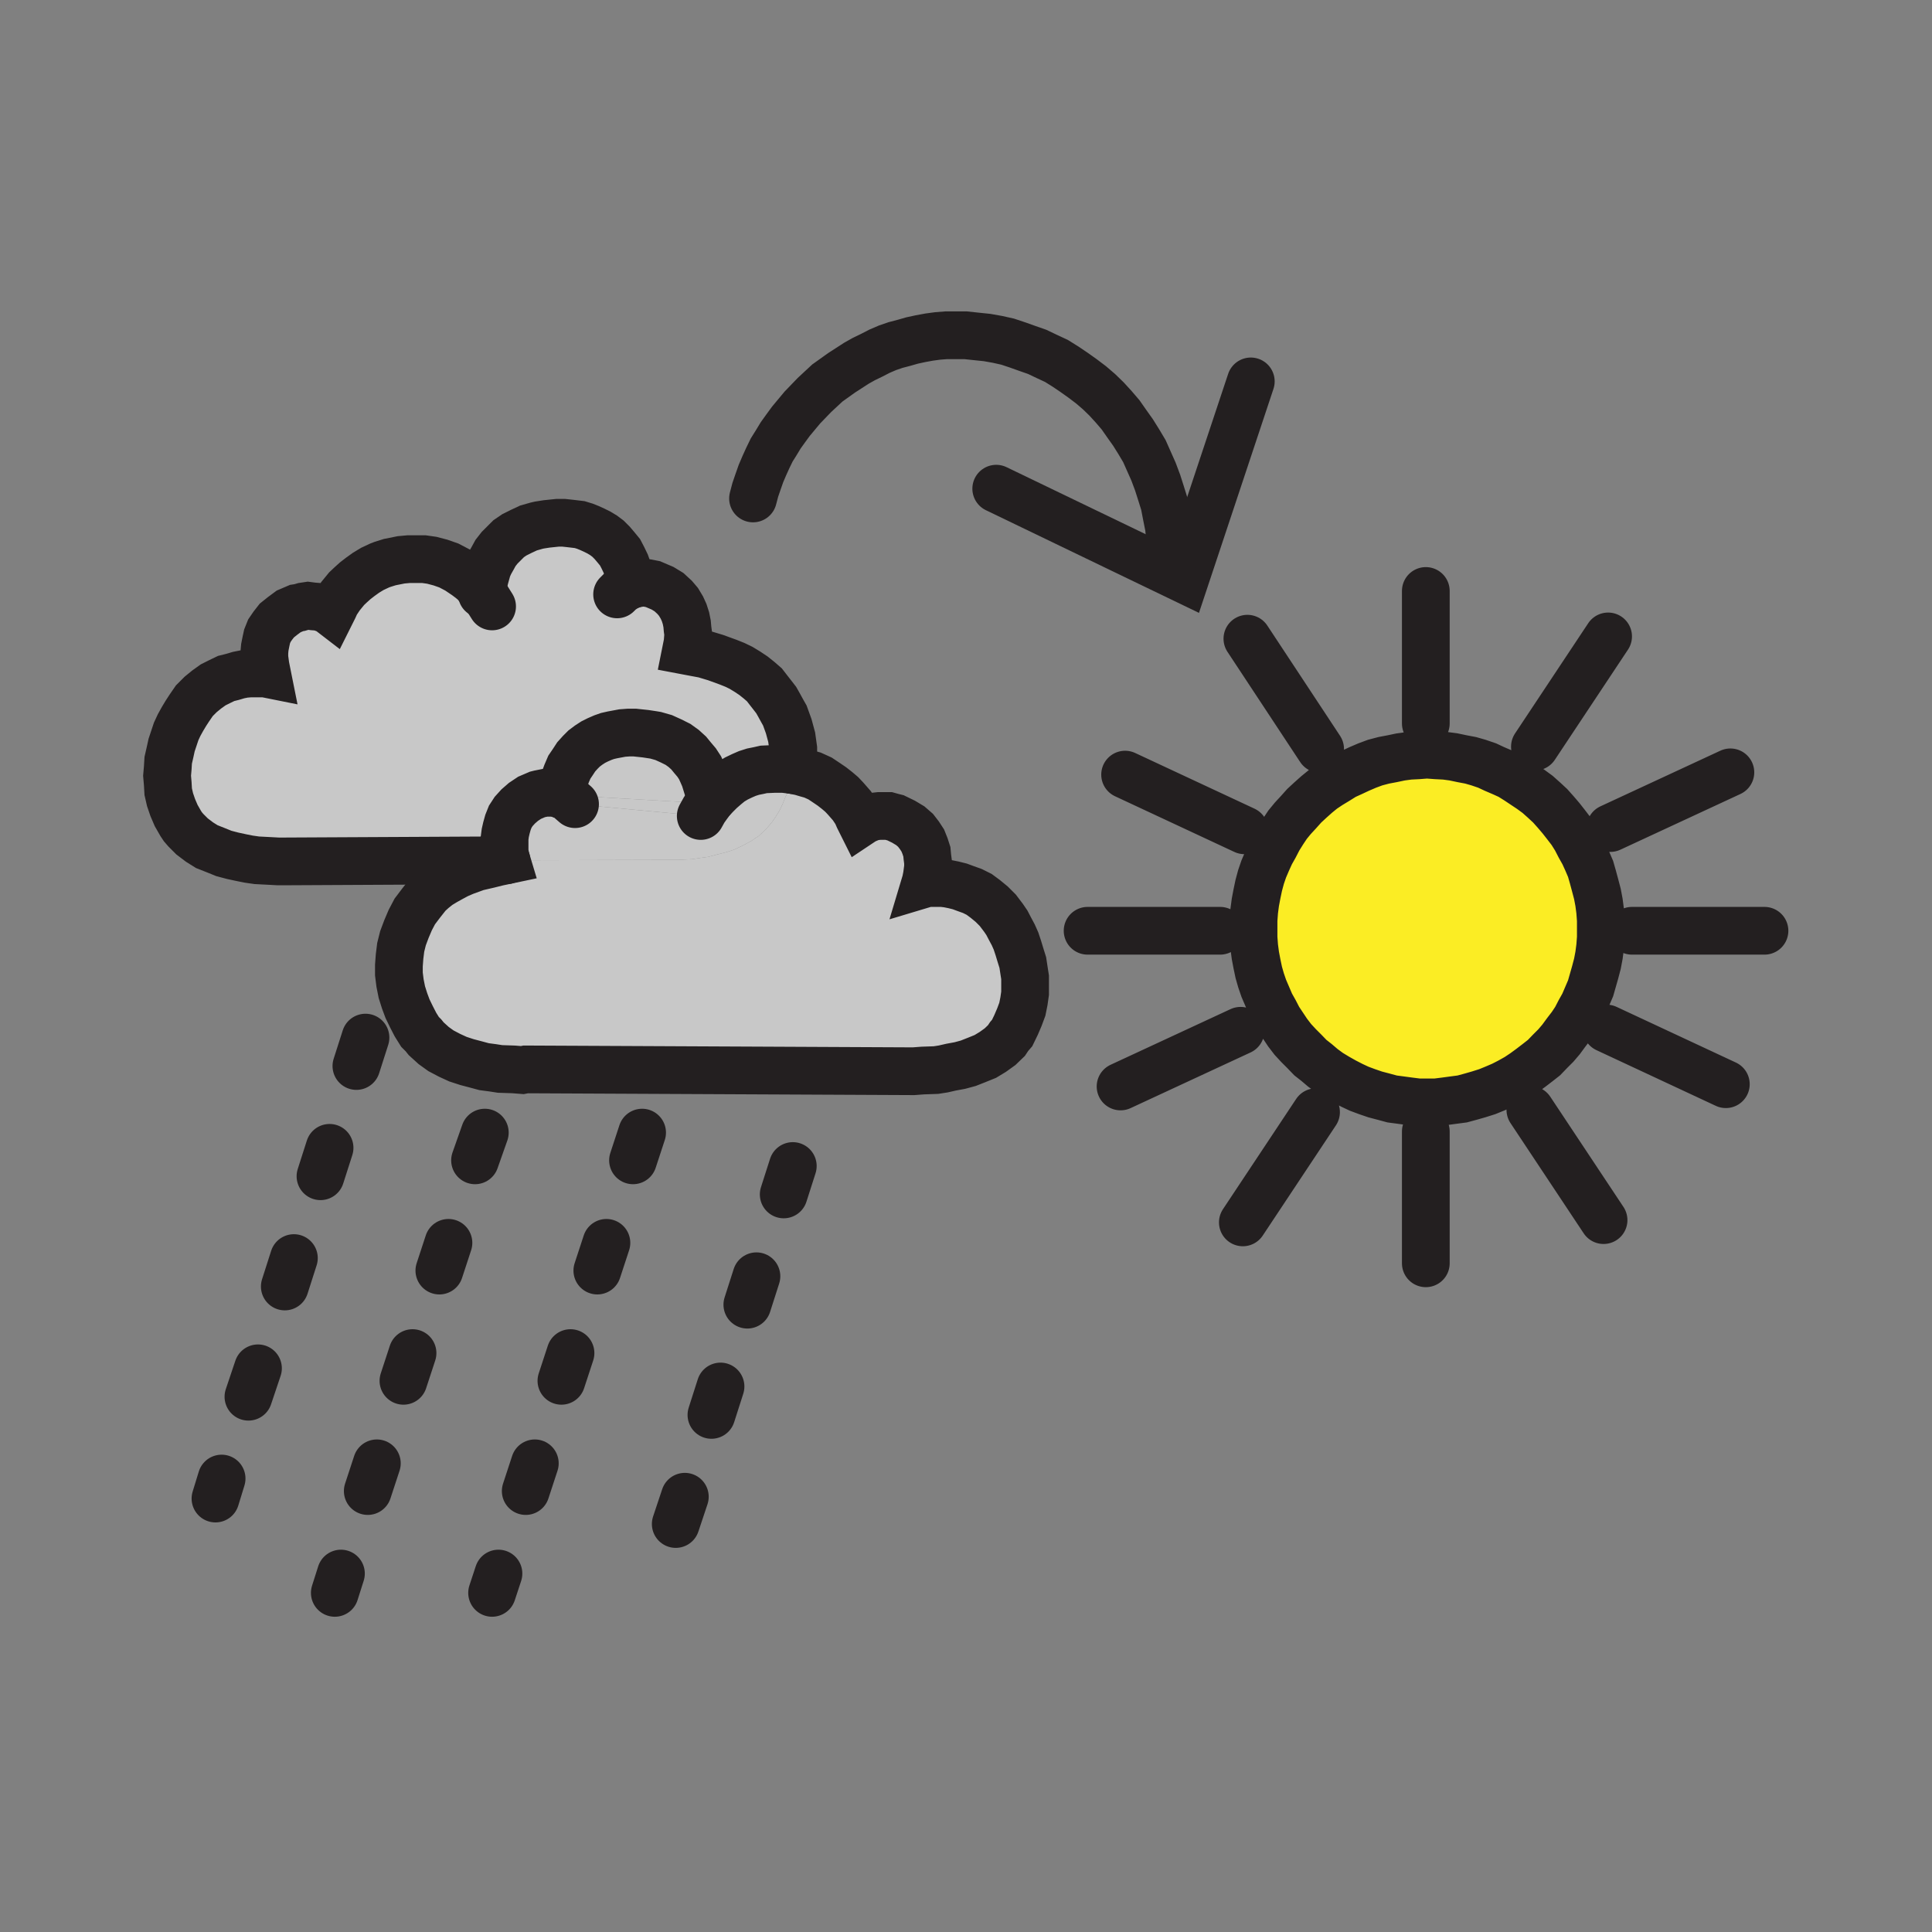 <svg id="Layer_1" xmlns="http://www.w3.org/2000/svg" viewBox="0 0 850 850"><rect x="0" y="0" width="850" height="850" fill="#808080" stroke="none"/><style>.st0{fill:#fbed24}.st1{fill:#c8c8c8}.st2{fill:#fff}.st3{fill:none;stroke:#231f20;stroke-width:21;stroke-linecap:round;stroke-miterlimit:10}</style><path class="st0" d="M627.8 332l4 .3 4 .2 3.7.5 3.8.8 3.7.7 3.5 1 3.8 1.3 3.2 1.5 3.5 1.5 3.3 1.5 3.2 2 3 2 3 2 3 2.2 2.8 2.5 2.7 2.5 2.5 2.8 2.3 2.7 2.2 2.8 2.3 3 2 3.2 1.7 3.3 1.8 3.2 1.5 3.3 1.5 3.5 1 3.5 1 3.7 1 3.8.7 3.7.5 3.8.3 4v7.7l-.3 4-.5 3.8-.7 3.7-1 3.8-1 3.5-1 3.5-1.5 3.5-1.5 3.5-1.8 3.2-1.7 3.3-2 3-2.3 3-2.2 3-2.3 2.7-2.5 2.5-2.7 2.8-2.8 2.2-3 2.3-3 2.2-3 2-3.2 1.8-3.3 1.7-3.5 1.5-3.2 1.3-3.8 1.2-3.5 1-3.7 1-3.8.5-3.7.5-4 .5H624l-4-.5-3.7-.5-3.8-.5-3.7-1-3.8-1-3.5-1.2-3.5-1.3-3.2-1.5-3.3-1.7-3.2-1.8-3.3-2-3-2.2-2.7-2.3-2.8-2.2-2.7-2.8-2.5-2.5-2.5-2.7-2.3-3-2-3-2-3-1.7-3.3-1.8-3.2-1.5-3.5-1.5-3.5-1.2-3.5-1-3.5-.8-3.8-.7-3.7-.5-3.8-.3-4v-7.7l.3-4 .5-3.8.7-3.7.8-3.8 1-3.7 1.2-3.5 1.5-3.5 1.5-3.3 1.8-3.2 1.7-3.3 2-3.2 2-3 2.3-2.8 2.5-2.7 2.5-2.8 2.7-2.5 2.8-2.5 2.7-2.2 3-2 3.3-2 3.2-2 3.3-1.5 3.2-1.5 3.5-1.5 3.5-1.3 3.8-1 3.7-.7 3.8-.8 3.7-.5 4-.2z"/><path class="st1" d="M247.5 349.8l64.3 3.7-2 2.8-1.5 2.7-55.3-5.2-1.5-1.3-1.2-1.2-1.5-.8z"/><path class="st1" d="M277.5 257.3l2-.5 2-.3 1.8-.2 1.5.2 2.5.5.7.3 3.5 1.5 2.8 1.7 2.5 2.3 1.7 2 1.5 2.5 1 2.2.8 2.5.5 2.5.2 2.3.3 2.2-.3 3.8-.5 2.5-.2 1 3.7.7 4.3.8 5 1.5 5.5 2 3 1.2 2.7 1.3 2.8 1.7 2.7 1.8 2.5 2 2.3 2 1.7 2.2 1.8 2.3 1.7 2.2 1.3 2.3 1.2 2.2 1.3 2.3 1.7 4.7 1.3 4.8.7 5v4.7l-.2 4.8-4-.5h-4.3l-4.5.2-2.2.5-2.5.5-2.5.8-2.3 1-2.5 1.2-2.5 1.5-2.2 1.8-2.3 2-2.2 2.2-2.3 2.5-.2-2.5-1-3.5-1.3-4.2-1-2.3-1-2.2-1.5-2.3-1.7-2-1.8-2.2-2.2-2-2.5-1.8-3-1.5-3.3-1.5-3.5-1-1.2-.2-3.3-.5-4.7-.5h-2.8l-2.7.2-4.3.8-2.2.5-2 .7-2.3 1-2 1-2 1.3-2 1.5-1.7 1.7-1.8 2-1.5 2.3-1.5 2.2-1.2 2.8-1 2.7-.8 3.3-.2 3.5-2.3-.8-2-.2h-3.2l-2.5.5-.8.2-3.5 1.5-2.7 1.8-2.3 2-2 2.2-1.5 2.3-1 2.5-.7 2.5-.5 2.2-.3 2.3v6l.5 2.7.3 1-98.8.5h-1.5l-3.7-.2-5.8-.3-3.5-.5-3.5-.7-3.7-.8-3.8-1-3.7-1.5-3.8-1.5-3.2-2-3.3-2.5-2.7-2.7-1.3-1.5-1-1.5-2-3.5-1.5-3.5-1.2-3.5-.8-3.5-.2-3.5-.3-3.5.3-3.5.2-3.3.8-3.5.7-3.2 1-3 1-3 1.3-2.8 1.5-2.7 1.5-2.5 1.5-2.3 2.2-3.2 2.8-2.8 2.7-2.2 2.8-2 3-1.5 2.7-1.3 2.8-.7 2.7-.8 2.5-.5 2.5-.2h6.5l1 .2-.2-1-.5-2.5-.5-3.7V287l.2-2.2.5-2.5.5-2.3 1-2.5 1.5-2.2 1.8-2.3 2.5-2 2.7-2 3.5-1.5 1.3-.2 1.7-.5 2-.3 2.3.3 2.7.2 2.8 1 1.2.5 1.3 1 1-2 1-2.2 2-3 2.7-3.3 1.8-1.7 2-1.8 2.2-1.7 2.5-1.8 2.8-1.7 3.2-1.5 1.3-.5 3.2-1 2.5-.5 2.5-.5 3.3-.3h6.7l3.5.5 3.8 1 3.7 1.3 3.8 2 3.7 2.5 2 1.5 1.8 1.5 1.7 2 1.5 2 .5-2.5.8-3.5 1.2-4.3 1-2.2 1.3-2.3 1.2-2.2 1.8-2.3 2-2 2-2 2.5-1.7 3-1.5 3.2-1.5 3.5-1 1.3-.3 3.2-.5 4.8-.5h2.7l2.8.3 4.2.5 2.3.7 2 .8 2.2 1 2 1 2 1.2 2 1.5 1.8 1.8 1.7 2 1.8 2.2 1.2 2.3 1.3 2.7 1 2.8.7 3.2z"/><path class="st1" d="M441.5 403.8l1.5 2.2 1.3 2.5 1.5 2.8 1.2 2.7 1 3 1 3.3 1 3.2.5 3.3.5 3.2v7l-.5 3.5-.7 3.5-1.3 3.5-1.5 3.5-1.7 3.5-1.3 1.5-1.2 1.8-2.8 2.7-3.2 2.3-3.3 2-3.7 1.5-3.8 1.5-3.7 1-3.8.7-3.5.8-3.2.5-5.8.2-4 .3h-1.5l-169.2-.8-1.5.3-3.8-.3-6-.2-3.2-.5-3.8-.5-3.7-1-3.8-1-4-1.3-3.7-1.7-3.8-2-3.2-2.3-3.3-3-1.2-1.5-1.5-1.5-2-3.2-1.8-3.5-1.7-3.5-1.3-3.5-1.2-3.8-.8-4-.5-4v-3.7l.3-4 .5-4 1-4 1.5-4 1.7-4 2-3.8 2.8-3.7 3-3.8 2.2-2 2.5-2 2.8-1.7 2.7-1.5 2.8-1.5 3-1.3 5.5-2 5.2-1.2 4-1 3.8-.8 70.5-.2h5.5l5.7-.3 3.3-.5 3.7-.5 3.8-1 4-1 3.7-1.2 3.8-1.8 3.7-2 3.3-2.2 3.2-3 1.3-1.5 1.5-1.8 1.7-2.5 1.5-2.5 1.3-2.7 1.2-3 1.3-2.8.7-3 .8-3.2.5-3 3.5.7 2.7.8 2.5.7 3.3 1.5 2.7 1.8 2.5 1.7 2.3 1.8 2 1.7 1.7 1.8 2.8 3.2 2 3 1 2.3 1 2 1.2-.8 1.5-.7 2.5-1 2.8-.3h4.2l1.8.5 1.2.3 3.5 1.7 3 1.8 2.3 2 1.7 2.2 1.5 2.3 1 2.5.8 2.5.2 2.2.3 2.3v2.2l-.5 3.8-.5 2.5-.3 1 1-.3h6.5l2.5.3 2.5.5 2.8.7 2.7 1 2.8 1 3 1.5 2.7 2 2.8 2.3 2.7 2.7z"/><path class="st1" d="M312.5 352.5l2.3-2.5 2.2-2.2 2.3-2 2.2-1.8 2.5-1.5 2.5-1.2 2.3-1 2.5-.8 2.5-.5 2.2-.5 4.5-.2h4.3l4 .5-.5 3-.8 3.2-.7 3-1.3 2.8-1.2 3-1.3 2.7-1.5 2.5-1.7 2.5-1.5 1.8-1.3 1.5-3.2 3-3.3 2.2-3.7 2-3.8 1.8-3.7 1.2-4 1-3.8 1-3.7.5-3.3.5-5.7.3h-5.5l-70.5.2-.3-1-.5-2.7v-6l.3-2.3.5-2.2.7-2.5 1-2.5 1.5-2.3 2-2.2 2.3-2 2.7-1.8 3.5-1.5.8-.2 2.5-.5h3.2l2 .2 2.3.8h-.3.5l1.3.7 1.5.8 1.2 1.2 1.5 1.3 55.3 5.2 1.5-2.7 2-2.8h.7z"/><path class="st2" d="M312.5 353.5h-.7l.7-1z"/><path class="st1" d="M312.5 352.5l-.7 1-64.3-3.7h-.2l.2-3.5.8-3.3 1-2.7 1.2-2.8 1.5-2.2 1.5-2.3 1.8-2 1.7-1.7 2-1.5 2-1.3 2-1 2.3-1 2-.7 2.2-.5 4.3-.8 2.7-.2h2.8l4.7.5 3.3.5 1.2.2 3.5 1 3.3 1.5 3 1.5 2.5 1.8 2.2 2 1.8 2.2 1.7 2 1.5 2.3 1 2.2 1 2.3 1.3 4.2 1 3.5z"/><path class="st2" d="M247.5 349.8h-.5.3z"/><path class="st3" d="M277.5 257.5v-.2l-.5-3.3-.7-3.2-1-2.8-1.3-2.7-1.2-2.3-1.8-2.2-1.7-2-1.8-1.8-2-1.5-2-1.2-2-1-2.2-1-2-.8-2.3-.7-4.2-.5-2.8-.3h-2.7l-4.8.5-3.2.5-1.3.3-3.5 1-3.2 1.5-3 1.5-2.5 1.7-2 2-2 2-1.8 2.3-1.2 2.2-1.3 2.3-1 2.2-1.2 4.3-.8 3.5-.5 2.5v1"/><path class="st3" d="M348.8 338.8l.2-4.8v-4.7l-.7-5-1.3-4.8-1.7-4.7-1.3-2.3-1.2-2.2-1.3-2.3-1.7-2.2-1.8-2.3-1.7-2.2-2.3-2-2.5-2-2.7-1.8-2.8-1.7-2.7-1.3-3-1.2-5.5-2-5-1.5-4.3-.8-3.7-.7.2-1 .5-2.5.3-3.8-.3-2.2-.2-2.3-.5-2.5-.8-2.5-1-2.2-1.5-2.5-1.7-2-2.5-2.3-2.8-1.7-3.5-1.5-.7-.3-2.5-.5-1.5-.2-1.8.2-2 .3-2 .5-1.5.7-1.5 1-1.5 1-1.5 1.5M216.5 266.8l-2.2-3.5-2.3-3-1.5-2-1.7-2-1.8-1.5-2-1.5-3.7-2.5-3.8-2-3.7-1.3-3.8-1-3.5-.5h-6.7l-3.3.3-2.5.5-2.5.5-3.2 1-1.3.5-3.2 1.5-2.8 1.7-2.5 1.8-2.2 1.7-2 1.8-1.8 1.7-2.7 3.3-2 3-1 2.2-1 2-1.3-1-1.2-.5-2.8-1-2.7-.2-2.3-.3-2 .3-1.7.5-1.3.2-3.5 1.5-2.7 2-2.5 2-1.8 2.3-1.5 2.2-1 2.5-.5 2.3-.5 2.5-.2 2.2v2.3l.5 3.7.5 2.5.2 1-1-.2H110l-2.5.2-2.5.5-2.7.8-2.8.7-2.7 1.3-3 1.5-2.8 2-2.7 2.2-2.8 2.8-2.2 3.2-1.5 2.3-1.5 2.5-1.5 2.7-1.3 2.8-1 3-1 3-.7 3.2-.8 3.5-.2 3.3-.3 3.5.3 3.5.2 3.5.8 3.5 1.2 3.5 1.5 3.5 2 3.5 1 1.5 1.3 1.5 2.7 2.7 3.3 2.5 3.2 2 3.8 1.5 3.7 1.5 3.8 1 3.7.8 3.5.7 3.5.5 5.8.3 3.7.2h1.5l98.8-.5M247.3 349.8l.2-3.5.8-3.3 1-2.7 1.2-2.8 1.5-2.2 1.5-2.3 1.8-2 1.7-1.7 2-1.5 2-1.3 2-1 2.3-1 2-.7 2.2-.5 4.3-.8 2.7-.2h2.8l4.7.5 3.3.5 1.2.2 3.5 1 3.3 1.5 3 1.5 2.5 1.8 2.2 2 1.8 2.2 1.7 2 1.5 2.3 1 2.2 1 2.3 1.3 4.2 1 3.5.2 2.5"/><path class="st3" d="M308.3 359l1.5-2.7 2-2.8.7-1 2.3-2.5 2.2-2.2 2.3-2 2.2-1.8 2.5-1.5 2.5-1.2 2.3-1 2.5-.8 2.5-.5 2.2-.5 4.5-.2h4.3l4 .5 3.5.7 2.7.8 2.5.7 3.3 1.5 2.7 1.8 2.5 1.7 2.3 1.8 2 1.7 1.7 1.8 2.8 3.2 2 3 1 2.3 1 2 1.2-.8 1.5-.7 2.5-1 2.8-.3h4.2l1.8.5 1.2.3 3.5 1.7 3 1.8 2.3 2 1.7 2.2 1.5 2.3 1 2.5.8 2.5.2 2.2.3 2.3v2.2l-.5 3.8-.5 2.5-.3 1 1-.3h6.5l2.5.3 2.5.5 2.8.7 2.7 1 2.8 1 3 1.5 2.7 2 2.8 2.3 2.7 2.7 2.5 3.3 1.5 2.2 1.3 2.5 1.5 2.8 1.2 2.7 1 3 1 3.3 1 3.2.5 3.3.5 3.2v7l-.5 3.5-.7 3.5-1.3 3.5-1.5 3.5-1.7 3.5-1.3 1.5-1.2 1.8-2.8 2.7-3.2 2.3-3.3 2-3.7 1.5-3.8 1.5-3.7 1-3.8.7-3.5.8-3.2.5-5.8.2-4 .3h-1.5l-169.2-.8-1.5.3-3.8-.3-6-.2-3.2-.5-3.8-.5-3.7-1-3.8-1-4-1.3-3.7-1.7-3.8-2-3.2-2.3-3.3-3-1.2-1.5-1.5-1.5-2-3.2-1.8-3.5-1.7-3.5-1.3-3.5-1.2-3.8-.8-4-.5-4v-3.7l.3-4 .5-4 1-4 1.5-4 1.7-4 2-3.8 2.8-3.7 3-3.8 2.2-2 2.5-2 2.8-1.7 2.7-1.5 2.8-1.5 3-1.3 5.5-2 5.2-1.2 4-1 3.8-.8-.3-1-.5-2.7v-6l.3-2.3.5-2.2.7-2.5 1-2.5 1.5-2.3 2-2.2 2.3-2 2.7-1.8 3.5-1.5.8-.2 2.5-.5h3.2l2 .2 2.3.8h.2l1.3.7 1.5.8 1.2 1.2 1.5 1.3M160.8 456.5l-4 12.5M145 505l-4 12.5M129.3 553.5l-4 12.5M113.5 602l-4.2 12.5M97.5 650.5l-2.7 8.8M213.3 498.3l-4.3 12.2M197.3 546.8l-4 12.2M181.5 595.3l-4 12.2M165.8 643.8l-4 12.2M150 692.3l-2.7 8.5M282.5 498.3l-4 12.2M266.8 546.8l-4 12.2M251 595.3l-4 12.2M235.3 643.8l-4 12.2M219.3 692.3l-2.8 8.5M348.8 513l-4 12.5M332.8 561.5l-4 12.5M317 610l-4 12.5M301.3 658.5l-4 12M704.3 408.5v4l-.3 4-.5 3.8-.7 3.7-1 3.8-1 3.5-1 3.5-1.5 3.5-1.5 3.5-1.8 3.2-1.7 3.3-2 3-2.3 3-2.2 3-2.3 2.7-2.5 2.5-2.7 2.8-2.8 2.2-3 2.3-3 2.2-3 2-3.2 1.8-3.3 1.7-3.5 1.5-3.2 1.3-3.8 1.2-3.5 1-3.7 1-3.8.5-3.7.5-4 .5H624l-4-.5-3.7-.5-3.8-.5-3.7-1-3.8-1-3.5-1.2-3.5-1.3-3.2-1.5-3.3-1.7-3.2-1.8-3.3-2-3-2.2-2.7-2.3-2.8-2.2-2.7-2.8-2.5-2.5-2.5-2.7-2.3-3-2-3-2-3-1.7-3.3-1.8-3.2-1.5-3.5-1.5-3.5-1.2-3.5-1-3.5-.8-3.8-.7-3.7-.5-3.8-.3-4v-7.7l.3-4 .5-3.8.7-3.7.8-3.8 1-3.7 1.2-3.5 1.5-3.5 1.5-3.3 1.8-3.2 1.7-3.3 2-3.2 2-3 2.3-2.8 2.5-2.7 2.5-2.8 2.7-2.5 2.8-2.5 2.7-2.2 3-2 3.3-2 3.2-2 3.3-1.5 3.2-1.5 3.5-1.5 3.5-1.3 3.8-1 3.7-.7 3.8-.8 3.7-.5 4-.2 3.8-.3 4 .3 4 .2 3.7.5 3.8.8 3.7.7 3.5 1 3.8 1.3 3.2 1.5 3.5 1.5 3.3 1.5 3.2 2 3 2 3 2 3 2.2 2.8 2.5 2.7 2.5 2.5 2.8 2.3 2.7 2.2 2.8 2.3 3 2 3.2 1.7 3.3 1.8 3.2 1.5 3.3 1.5 3.5 1 3.5 1 3.7 1 3.8.7 3.7.5 3.8.3 4zM627.3 318.3V260M580.8 329.5l-32-48.5M547.5 365.3L495 340.8M675.3 328.5l32.2-48.5M708.5 364.3l52.8-24.5M673.3 488.3l32.2 48.5M706.8 452.5l52.5 24.5M579 489.3l-32.2 48.5M545.8 453.5L493 478M536.8 409.5h-58.3M776.3 409.5H718M627.3 555.8v-58M550.3 167.8l-29 87.2-83-40"/><path class="st3" d="M331.3 219.3l1-3.8 1.2-3.5 1.3-3.7 1.5-3.5 1.5-3.3 1.7-3.5 2-3.2 2-3.3 2.3-3.2 2.2-3 5-6 5.3-5.5 5.7-5.3 6.3-4.5 6.5-4.2 3.2-1.8 3.5-1.7 3.5-1.8 3.5-1.5 3.5-1.2 3.8-1 3.5-1 3.7-.8 3.8-.7 3.7-.5 3.8-.3h8.5l4.7.5 4.8.5 4.5.8 4.5 1 4.5 1.5 4.2 1.5 4.3 1.5 4.2 2 4.3 2 4 2.5 3.7 2.5 3.8 2.7 3.7 2.8 3.5 3 3.3 3.2 3.2 3.5 3 3.5 2.8 4 2.7 3.8 2.5 4 2.5 4.2 2 4.5 2 4.5 1.8 4.8 1.5 4.7 1.5 4.8 1 5.2 1 5 .5 5.3.5 5.5v5.5"/></svg>